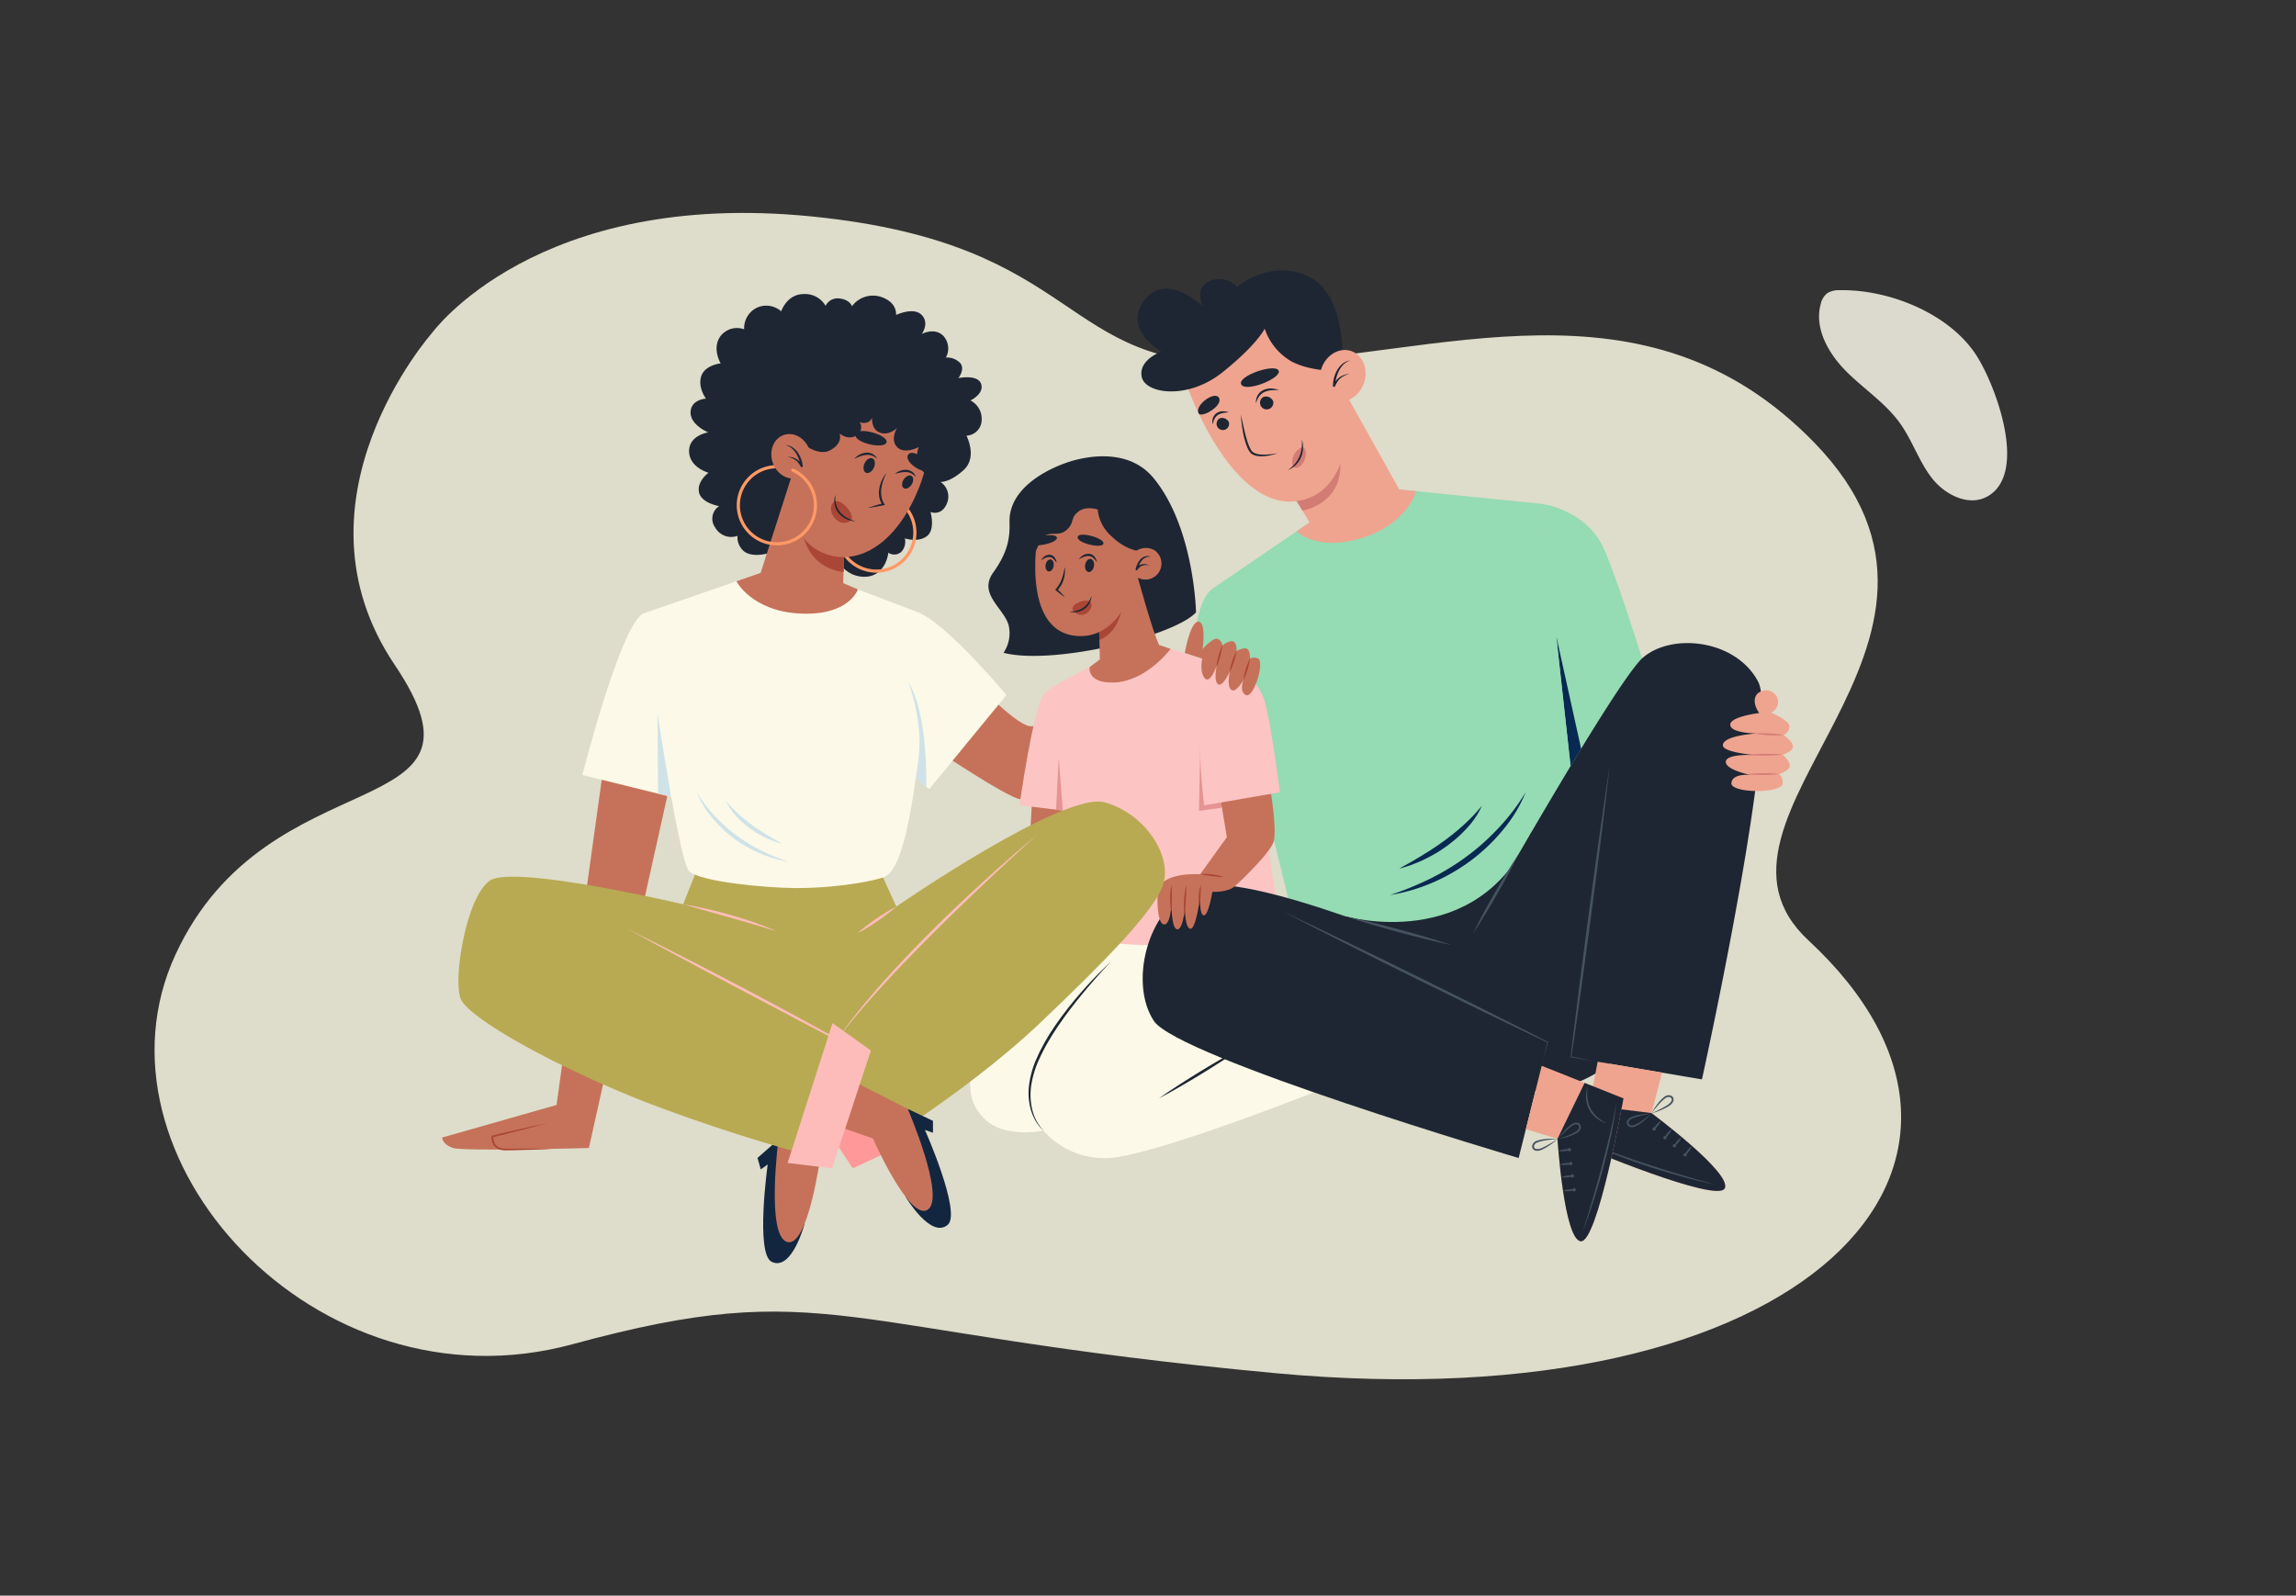 <svg xmlns="http://www.w3.org/2000/svg" xmlns:xlink="http://www.w3.org/1999/xlink" width="505" height="351" viewBox="0 0 505 351">
  <rect x="0" y="0" width="505" height="351" fill="#333333" stroke="none"/>
  <defs>
    <clipPath id="clip-path">
      <rect id="Rectángulo_401410" data-name="Rectángulo 401410" width="318.641" height="257.713" fill="none"/>
    </clipPath>
  </defs>
  <g id="_50" data-name="50" transform="translate(-915 -3698)">
    <g id="Grupo_1099280" data-name="Grupo 1099280" transform="translate(949 3757.84)">
      <path id="Trazado_126504" data-name="Trazado 126504" d="M97.9,294.99s22.912-31.635,83.45-25.579,53.875,33.654,95.788,32.308,87.541-20.866,124.768,17.469c43.187,44.474-30.612,82.3-1.3,109.477,52.516,48.693,0,106.089-117.282,95.193-97.266-9.033-98.137-21.71-154.6-6.356s-107.8-41.344-87.285-85.734,72.638-27.462,48.213-63.712S97.9,294.99,97.9,294.99Z" transform="translate(-36.834 -281.641)" fill="#dedcca"/>
      <path id="Trazado_126506" data-name="Trazado 126506" d="M29.132,51.434a4.886,4.886,0,0,0,2.829-.066,4.16,4.16,0,0,0,1.885-2c2.558-4.893.65-10.977-2.341-15.617s-7.033-8.644-9.245-13.7c-1.866-4.273-2.319-9.078-4.355-13.271S11.3-1.073,6.836.291c-10,3.057-6.871,23.866-4.02,31.113C6.825,41.607,18.715,49.455,29.132,51.434Z" transform="matrix(-0.978, 0.208, -0.208, -0.978, 409.845, 48.243)" fill="#dcdace"/>
    </g>
    <g id="Grupo_1099279" data-name="Grupo 1099279" transform="translate(0 -13)">
      <rect id="Rectángulo_401411" data-name="Rectángulo 401411" width="505" height="351" transform="translate(915 3711)" fill="none"/>
      <g id="Grupo_1099278" data-name="Grupo 1099278" transform="translate(1000 3731.146)">
        <path id="Trazado_875708" data-name="Trazado 875708" d="M956.081,1054.912l-.333,5.783,8.33-1.4v-5.231Z" transform="translate(-814.143 -897.896)" fill="#c6725a"/>
        <g id="Grupo_1099277" data-name="Grupo 1099277" transform="translate(0 -0.002)">
          <g id="Grupo_1099276" data-name="Grupo 1099276" transform="translate(0 0)" clip-path="url(#clip-path)">
            <path id="Trazado_875709" data-name="Trazado 875709" d="M1195.739,780.24s-4.051-38.849,3.7-44.122c6.318-4.3,17.765,40.365,17.765,40.365Z" transform="translate(-1017.675 -626.805)" fill="#95dbb3"/>
            <path id="Trazado_875710" data-name="Trazado 875710" d="M1738.488,650.717s-6.3-20.7-9.731-28.537c-3.866-8.837-13.756-10.053-13.756-10.053l5.814,63.719Z" transform="translate(-1460.905 -521.433)" fill="#95dbb3"/>
            <path id="Trazado_875711" data-name="Trazado 875711" d="M1739.745,837.07l2.324-3.812-5.469-24.781Z" transform="translate(-1479.303 -688.691)" fill="#082952"/>
            <path id="Trazado_875712" data-name="Trazado 875712" d="M1299.118,593.876l-31.337-3.174-19.714,7.261-21.283,14.532,16.661,68.484,38.568,15.28,23.564-43.672Z" transform="translate(-1045.022 -503.182)" fill="#95dbb3"/>
            <path id="Trazado_875713" data-name="Trazado 875713" d="M1349.241,449.464l11.684,20.926,3.708.375s-1.954,7.963-13.7,10.788c-8.522,2.05-12.609-1.933-12.609-1.933l2.885-1.97-5.082-8.391Z" transform="translate(-1138.166 -382.871)" fill="#efa48f"/>
            <path id="Trazado_875714" data-name="Trazado 875714" d="M1347.459,539.5l1.82,2.949s9.017-1.3,8.318-11.024c-.685-9.517-10.138,8.075-10.138,8.075" transform="translate(-1147.818 -450.284)" fill="#d37c75"/>
            <path id="Trazado_875715" data-name="Trazado 875715" d="M1224.638,353.07s1.97,17.726-9.356,21.1c-15.458,4.6-25.773-24.577-25.773-24.577l16.926-15.648,14.094,11.506Z" transform="translate(-1013.269 -284.465)" fill="#efa48f"/>
            <path id="Trazado_875716" data-name="Trazado 875716" d="M1346.947,528.111c.724.379.68,1.865.2,2.95s-1.671,1.941-2.315,1.372c-.587-.519-.382-2.026.206-2.993s1.6-1.491,1.913-1.329" transform="translate(-1145.278 -449.84)" fill="#d37c75"/>
            <path id="Trazado_875717" data-name="Trazado 875717" d="M1120.186,283.337s-5.063,1.749-4.326,5.523,10.131,5.155,17.814-1.013,9.237-9.573,9.237-9.573a13.042,13.042,0,0,0,6.178,7.364c4.694,2.3,10.908,1.933,10.908,1.933s1.335-16.293-7.134-20.619-16.016,2.117-16.016,2.117a5.36,5.36,0,0,0-5.983-1.289c-3.59,1.473-1.565,5.615-1.565,5.615s-8.008-7.938-12.979-1.2c-4.637,6.288,3.866,11.138,3.866,11.138" transform="translate(-949.746 -226.127)" fill="#1e2633"/>
            <path id="Trazado_875718" data-name="Trazado 875718" d="M1385.948,387.691c-1.035,3,.219,6.147,2.8,7.039s5.513-.814,6.548-3.81-.219-6.147-2.8-7.039-5.514.814-6.548,3.81" transform="translate(-1180.295 -326.804)" fill="#efa48f"/>
            <path id="Trazado_875719" data-name="Trazado 875719" d="M1408.783,401.972c-.377.137-.753.276-1.106.441a4.007,4.007,0,0,0-.948.6,3.529,3.529,0,0,0-.683.815,6.6,6.6,0,0,0-.486.935.249.249,0,0,1-.3.119.208.208,0,0,1-.153-.19v0a6.763,6.763,0,0,1,.217-1.748,8.386,8.386,0,0,1,.27-.847c.059-.138.116-.276.179-.412l.207-.4a5.006,5.006,0,0,1,1.18-1.435,3.536,3.536,0,0,1,1.78-.794,3.808,3.808,0,0,0-1.574.964,5.421,5.421,0,0,0-.99,1.421l-.176.389c-.054.131-.1.265-.151.4a7.856,7.856,0,0,0-.243.81,7.592,7.592,0,0,0-.224,1.656l-.458-.073a7.061,7.061,0,0,1,.564-.97,3.833,3.833,0,0,1,.822-.84,3.98,3.98,0,0,1,1.09-.549,8.212,8.212,0,0,1,1.188-.289" transform="translate(-1196.921 -339.932)" fill="#1e2633"/>
            <path id="Trazado_875720" data-name="Trazado 875720" d="M1204.919,455.533c.576,1.174,5.349-1.58,4.521-3.329s-5.424,1.488-4.521,3.329" transform="translate(-1026.298 -384.777)" fill="#1e2633"/>
            <path id="Trazado_875721" data-name="Trazado 875721" d="M1268.533,414.423c.967,1.835,9.042-1.432,8.212-3.065s-9.179,1.231-8.212,3.065" transform="translate(-1080.52 -349.997)" fill="#1e2633"/>
            <path id="Trazado_875722" data-name="Trazado 875722" d="M1226.209,477.541a2.326,2.326,0,0,1,0-1.352,2.1,2.1,0,0,1,.833-1.149,2.538,2.538,0,0,1,1.342-.4,3.349,3.349,0,0,1,1.322.232,12.786,12.786,0,0,0-1.28.155,3.1,3.1,0,0,0-1.106.427,2.239,2.239,0,0,0-.75.875,4.349,4.349,0,0,0-.362,1.212" transform="translate(-1044.447 -404.315)" fill="#1e2633"/>
            <path id="Trazado_875723" data-name="Trazado 875723" d="M1235.829,485.33a1.378,1.378,0,1,1-2.034-.9,1.612,1.612,0,0,1,2.034.9" transform="translate(-1050.525 -412.544)" fill="#1e2633"/>
            <path id="Trazado_875724" data-name="Trazado 875724" d="M1290.783,444.11a2.891,2.891,0,0,1,.309-1.7,2.811,2.811,0,0,1,1.287-1.247,3.753,3.753,0,0,1,1.738-.341,5.1,5.1,0,0,1,1.687.344,16.251,16.251,0,0,0-1.673.045,4.653,4.653,0,0,0-1.534.4,2.985,2.985,0,0,0-1.172,1,4.373,4.373,0,0,0-.642,1.5" transform="translate(-1099.518 -375.505)" fill="#1e2633"/>
            <path id="Trazado_875725" data-name="Trazado 875725" d="M1300.55,453.564a1.466,1.466,0,1,1-2.166-.956,1.715,1.715,0,0,1,2.166.956" transform="translate(-1105.515 -385.428)" fill="#1e2633"/>
            <path id="Trazado_875726" data-name="Trazado 875726" d="M1268.455,479.466c.254,1.209.505,2.413.791,3.605.148.594.292,1.189.469,1.772a13.669,13.669,0,0,0,.6,1.706,4.7,4.7,0,0,0,.406.774,1.994,1.994,0,0,0,.256.32,1.028,1.028,0,0,0,.143.123,1.607,1.607,0,0,0,.173.1,4.025,4.025,0,0,0,1.651.405,11.6,11.6,0,0,0,1.779-.042c.6-.051,1.192-.14,1.787-.244a11.667,11.667,0,0,1-1.755.483,9.528,9.528,0,0,1-1.824.187,4.128,4.128,0,0,1-1.85-.377,1.558,1.558,0,0,1-.221-.123,1.485,1.485,0,0,1-.2-.171,2.444,2.444,0,0,1-.321-.389,5.1,5.1,0,0,1-.459-.847,17.08,17.08,0,0,1-1-3.6,28.182,28.182,0,0,1-.425-3.686" transform="translate(-1080.519 -408.428)" fill="#1e2633"/>
            <path id="Trazado_875727" data-name="Trazado 875727" d="M469.528,356.662c-2.743,1.291-6.132,1.937-7.988.726a4,4,0,0,1-1.614-3.55A4.038,4.038,0,0,1,455,351.982a3.277,3.277,0,0,1,.888-4.68s-3.954-.645-4.438-3.066,2.1-4.277,2.1-4.277-4.2-1.13-4.276-4.68,4.2-4.2,4.2-4.2-3.954-1.614-3.873-4.438,3.389-2.985,3.389-2.985-1.856-2.421-1.049-4.922,4.277-2.824,4.277-2.824-2.017-3.389,0-6.052a4.585,4.585,0,0,1,5.164-1.452,5.013,5.013,0,0,1,2.824-4.761,4.956,4.956,0,0,1,5.326.807s1.21-3.712,4.841-3.792a5.247,5.247,0,0,1,4.922,2.582,2.957,2.957,0,0,1,3.066-1.614c2.259.242,2.743,1.695,2.743,1.695a5.742,5.742,0,0,1,6.213-2.1c3.873,1.21,3.47,4.035,3.47,4.035s3.873-1.856,5.648,0,0,4.2,0,4.2,2.9-1.614,4.841.484a4.152,4.152,0,0,1,.484,4.68,4.024,4.024,0,0,1,3.147,1.21c1.13,1.372-.4,3.308-.4,3.308s4.277-.888,5,1.291-2.34,3.631-2.34,3.631a4.545,4.545,0,0,1,2.451,4.357,3.492,3.492,0,0,1-3.339,3.389s2.5,4.761-.646,7.585-5.084,2.582-5.084,2.582a3.849,3.849,0,0,1,1.453,4.68c-1.211,2.985-3.631,1.936-3.631,1.936s1.13,3.873-.807,5.326-4.841.484-4.841.484a3.194,3.194,0,0,1-.807,2.985,2.315,2.315,0,0,1-2.824.161s-.4,4.6-4.438,5.245a6.466,6.466,0,0,1-6.213-2.824Z" transform="translate(-382.709 -256.115)" fill="#1e2633"/>
            <path id="Trazado_875728" data-name="Trazado 875728" d="M676.489,612.781a8.826,8.826,0,1,1,8.827-8.827,8.836,8.836,0,0,1-8.827,8.827m0-16.957a8.131,8.131,0,1,0,8.131,8.131,8.14,8.14,0,0,0-8.131-8.131" transform="translate(-568.741 -506.953)" fill="#f96"/>
            <path id="Trazado_875729" data-name="Trazado 875729" d="M1423.2,1117.421s29.22,8.5,41.021-18.6c0,0-2.877,33.373-13.911,32.816s-27.11-14.211-27.11-14.211" transform="translate(-1212.34 -936.014)" fill="#1e2633"/>
            <path id="Trazado_875730" data-name="Trazado 875730" d="M118.328,992.75l-10.533,75.829-25.17,7.171s0,1.537,2.462,2.3,29.821,0,29.821,0l18.064-81.094Z" transform="translate(-70.383 -845.663)" fill="#c6725a"/>
            <path id="Trazado_875731" data-name="Trazado 875731" d="M826.292,900.834c.081.242,5.971,5.922,8.392,6.148s15.17-4.292,15.17-4.292l.646,12.023s-15.25,8.553-17.994,8.311-18.882-11.092-18.882-11.092Z" transform="translate(-693.077 -767.365)" fill="#c6725a"/>
            <path id="Trazado_875732" data-name="Trazado 875732" d="M555.4,1555.883l-4.609,4.049.722,2.524,1.524-1.091s-2.759,19.71.9,21.433c4.452,2.1,7.215-8.4,7.215-8.4Z" transform="translate(-469.181 -1325.362)" fill="#12263f"/>
            <path id="Trazado_875733" data-name="Trazado 875733" d="M590.441,1472.915l-13.194,12.293s-2.734,20.987,1.853,22.515,7.308-18.363,7.308-18.363l11.176-7.893Z" transform="translate(-491.033 -1254.686)" fill="#c6725a"/>
            <path id="Trazado_875734" data-name="Trazado 875734" d="M931.585,1176.447s2.612,14.449.368,23.655a44.129,44.129,0,0,1-5.171,12.059s10.961-3.448,11.084-3.079,4.3,13.2,4.3,13.2-30.406,12.042-42.6,14.136a17.8,17.8,0,0,1-16.872-5.709s-8.128,1.681-12.562-2.216-6.65-11.04,5.172-28.651,17-23.4,17-23.4Z" transform="translate(-738.178 -1002.143)" fill="#fcf9e8"/>
            <path id="Trazado_875735" data-name="Trazado 875735" d="M1165.341,1417.5c-1.5,1.06-3.022,2.07-4.559,3.062-.766.5-1.542.983-2.314,1.474l-2.331,1.446-2.348,1.418c-.789.463-1.572.936-2.366,1.389-1.583.917-3.177,1.816-4.8,2.664,1.495-1.061,3.021-2.071,4.558-3.062.766-.5,1.543-.983,2.314-1.474l2.332-1.445,2.349-1.418c.788-.463,1.572-.935,2.366-1.389,1.583-.917,3.177-1.816,4.8-2.665" transform="translate(-976.737 -1207.481)" fill="#1e2633"/>
            <path id="Trazado_875736" data-name="Trazado 875736" d="M939.325,575.832s-.361-18.594-9.32-29.517c-4.6-5.61-11.96-5.391-17.419-3.95-4.118,1.087-14.512,5.377-14.28,13.643.1,3.553-.419,6.635-3.6,11.081-3.452,4.832,2.714,7.993,3.471,11.884a7.71,7.71,0,0,1-1.189,5.747c10.756,2.81,37.44-3.6,42.332-8.887" transform="translate(-761.262 -461.269)" fill="#1e2633"/>
            <path id="Trazado_875737" data-name="Trazado 875737" d="M955.254,831.466s-8.816,4.251-10.076,5.961c-2.4,3.262-5.344,24.4-5.344,24.4l9.516,1.188-1.5,26.132c15.233,5.826,35.882,3.6,49.256-1.329l-8.557-55.675-15.5-4.688Z" transform="translate(-800.587 -704.862)" fill="#fcc4c3"/>
            <path id="Trazado_875738" data-name="Trazado 875738" d="M1211.234,975.165l-5.063.713.335-16.017,4.841,10.2Z" transform="translate(-1027.464 -817.647)" fill="#e59493"/>
            <path id="Trazado_875739" data-name="Trazado 875739" d="M1061.566,731.044s-5.378,7.3-12.715,7.4c-5.757.081-5.08-3.4-5.08-3.4l2.249-1.693-.213-8.812,8.255-10.271s3.46,12.739,4.983,15.913Z" transform="translate(-889.103 -608.447)" fill="#c6725a"/>
            <path id="Trazado_875740" data-name="Trazado 875740" d="M1062.939,758.681s-.167,6.148-5.114,8.259l-.1-3.209s.14.006.14.006Z" transform="translate(-901.012 -646.274)" fill="#aa4636"/>
            <path id="Trazado_875741" data-name="Trazado 875741" d="M963.921,603.9s-4.745,23.4,8.724,24c10.225.454,12.984-13.956,12.984-13.956,1.712-4.306-.431-17.594-9.554-17.438s-11.79,5.528-12.154,7.4" transform="translate(-820.415 -508.125)" fill="#c6725a"/>
            <path id="Trazado_875742" data-name="Trazado 875742" d="M1022.213,755.936c1.342.917-1.088,4.454-3.451,2.271-1.579-1.458,2.4-2.988,3.451-2.271" transform="translate(-867.509 -643.78)" fill="#aa4636"/>
            <path id="Trazado_875743" data-name="Trazado 875743" d="M962.128,583.626c-.526-.3-3.846.243-7.8-3.584a8.963,8.963,0,0,1-3-5.844s-2.5-.885-4.227.438c-1.957,1.5-.747,2.486-2.689,4.106-1.8,1.5-3.5.1-4.93,1.452-.972.923-2.18,4.189-2.18,4.189s-5.885-2.572-3.649-6.982,10.282-12.218,17.183-11.175,10.543,6.408,10.816,10.276.474,7.123.474,7.123" transform="translate(-794.893 -482.254)" fill="#1e2633"/>
            <path id="Trazado_875744" data-name="Trazado 875744" d="M971.752,688.854a2.5,2.5,0,0,1,.783-.856,1.8,1.8,0,0,1,1.19-.339,1.5,1.5,0,0,1,1.065.668,2.312,2.312,0,0,1,.391,1.1,6.383,6.383,0,0,0-.691-.846,1.392,1.392,0,0,0-.818-.425,1.941,1.941,0,0,0-.947.185,8.122,8.122,0,0,0-.972.514" transform="translate(-827.776 -585.768)" fill="#1e2633"/>
            <path id="Trazado_875745" data-name="Trazado 875745" d="M980.112,696.092c-.131.727-.63,1.246-1.115,1.158s-.771-.748-.64-1.475.63-1.245,1.115-1.158.771.748.64,1.475" transform="translate(-833.375 -591.694)" fill="#1e2633"/>
            <path id="Trazado_875746" data-name="Trazado 875746" d="M1027.608,687.433a2.982,2.982,0,0,1,.958-.878,2.293,2.293,0,0,1,1.32-.341,1.717,1.717,0,0,1,.69.2,1.818,1.818,0,0,1,.534.455,2.465,2.465,0,0,1,.512,1.2,5.5,5.5,0,0,0-.793-.936,1.657,1.657,0,0,0-.983-.431,2.676,2.676,0,0,0-1.115.194,9.479,9.479,0,0,0-1.125.528" transform="translate(-875.357 -584.539)" fill="#1e2633"/>
            <path id="Trazado_875747" data-name="Trazado 875747" d="M1038.987,695.392c-.144.8-.69,1.362-1.22,1.267s-.844-.818-.7-1.613.69-1.362,1.22-1.267.844.818.7,1.613" transform="translate(-883.384 -590.978)" fill="#1e2633"/>
            <path id="Trazado_875748" data-name="Trazado 875748" d="M994.978,705.89a11.515,11.515,0,0,1-.036,1.368,6.865,6.865,0,0,1-.248,1.363,5.51,5.51,0,0,1-.562,1.286,6.465,6.465,0,0,1-.851,1.108l-.017-.291c.3.287.593.58.878.881s.568.607.835.93c-.351-.229-.686-.475-1.016-.728s-.654-.511-.973-.776l-.15-.125.134-.166a8.809,8.809,0,0,0,.757-1.073,6.953,6.953,0,0,0,.558-1.179,11.922,11.922,0,0,0,.371-1.276c.1-.437.2-.881.32-1.322" transform="translate(-845.738 -601.304)" fill="#1e2633"/>
            <path id="Trazado_875749" data-name="Trazado 875749" d="M1026.1,658.377c-.16,1.375,5.518,2.621,5.677,1.409s-5.518-2.783-5.677-1.409" transform="translate(-874.07 -560.376)" fill="#1e2633"/>
            <path id="Trazado_875750" data-name="Trazado 875750" d="M956.465,660.2c.455,1.307,6.109-.046,5.724-1.206s-6.179-.1-5.724,1.206" transform="translate(-814.733 -560.929)" fill="#1e2633"/>
            <path id="Trazado_875751" data-name="Trazado 875751" d="M1191.943,1194.3s-47.443-20.738-58.072-15.825-14.125,21.19-8.777,29.2,80.219,30.14,80.219,30.14l6.376-25.484Z" transform="translate(-956.291 -1003.228)" fill="#1e2633"/>
            <path id="Trazado_875752" data-name="Trazado 875752" d="M1644.2,914.792s17.278-78.269,12.341-87.525-18.923-10.738-25.3-5.266-40.726,66.572-40.726,66.572l11.635,28.947s7.493.231,12.4-1.261a30.156,30.156,0,0,0,9.426-4.9Z" transform="translate(-1354.859 -697.502)" fill="#1e2633"/>
            <path id="Trazado_875753" data-name="Trazado 875753" d="M1777.742,1440.352l-3.533,18.642s29.754,12.537,31.479,9.224-16.114-16.568-16.114-16.568l2.336-8.9Z" transform="translate(-1511.34 -1226.948)" fill="#efa48f"/>
            <path id="Trazado_875754" data-name="Trazado 875754" d="M1805.688,1523.483c-1.726,3.313-31.479-9.224-31.479-9.224l1.791-9.029,13.574,1.685s17.84,13.255,16.115,16.568" transform="translate(-1511.34 -1282.213)" fill="#1e2633"/>
            <path id="Trazado_875755" data-name="Trazado 875755" d="M1882.015,1527.567a3.43,3.43,0,0,1-.324.642,5.7,5.7,0,0,1-.412.57,5.608,5.608,0,0,1-.478.516.368.368,0,1,1-.242-.2,5.569,5.569,0,0,1,.412-.57,5.7,5.7,0,0,1,.478-.515,3.437,3.437,0,0,1,.566-.444" transform="translate(-1601.658 -1301.241)" fill="#455260"/>
            <path id="Trazado_875756" data-name="Trazado 875756" d="M1898.207,1540.18a3.437,3.437,0,0,1-.309.648,5.708,5.708,0,0,1-.4.578,5.562,5.562,0,0,1-.466.526.368.368,0,1,1-.247-.194,5.591,5.591,0,0,1,.4-.578,5.7,5.7,0,0,1,.466-.525,3.441,3.441,0,0,1,.555-.455" transform="translate(-1615.493 -1311.985)" fill="#455260"/>
            <path id="Trazado_875757" data-name="Trazado 875757" d="M1912.255,1552.452a3.471,3.471,0,0,1-.324.642,5.739,5.739,0,0,1-.411.57,5.639,5.639,0,0,1-.478.516.368.368,0,1,1-.243-.2,5.6,5.6,0,0,1,.412-.57,5.72,5.72,0,0,1,.478-.515,3.441,3.441,0,0,1,.566-.444" transform="translate(-1627.417 -1322.439)" fill="#455260"/>
            <path id="Trazado_875758" data-name="Trazado 875758" d="M1928.083,1565.627a3.438,3.438,0,0,1-.309.648,5.67,5.67,0,0,1-.4.578,5.539,5.539,0,0,1-.466.525.368.368,0,1,1-.247-.193,5.577,5.577,0,0,1,.4-.578,5.71,5.71,0,0,1,.467-.525,3.441,3.441,0,0,1,.555-.455" transform="translate(-1640.943 -1333.662)" fill="#455260"/>
            <path id="Trazado_875759" data-name="Trazado 875759" d="M1784.3,1560.328q1.7.746,3.427,1.4c1.149.45,2.308.874,3.466,1.3q3.482,1.254,7.008,2.384l1.761.568,1.769.546c1.175.378,2.363.711,3.543,1.075l3.554,1.042c1.186.345,2.377.671,3.561,1.026-1.207-.267-2.408-.555-3.612-.837-1.2-.307-2.4-.6-3.589-.931-2.384-.652-4.758-1.345-7.11-2.109s-4.689-1.575-6.994-2.473c-.574-.229-1.151-.451-1.723-.687s-1.144-.471-1.709-.722c-1.13-.5-2.26-1.005-3.353-1.584" transform="translate(-1519.938 -1329.148)" fill="#455260"/>
            <path id="Trazado_875760" data-name="Trazado 875760" d="M1846.7,1517.047c-1.026.215-2.05.432-3.047.714-.248.075-.495.15-.735.237a3.238,3.238,0,0,0-.676.31,1.469,1.469,0,0,0-.5.468.557.557,0,0,0-.038.556.7.7,0,0,0,.484.342,1.269,1.269,0,0,0,.67-.047c.057-.015.11-.041.166-.061l.173-.081c.116-.052.23-.11.342-.172s.225-.123.336-.188.222-.13.331-.2a21.435,21.435,0,0,0,2.491-1.88m0,0a12.732,12.732,0,0,1-2.318,2.139,7.418,7.418,0,0,1-.67.433c-.115.068-.232.134-.352.193l-.179.092c-.066.027-.13.06-.2.082a1.61,1.61,0,0,1-.875.07,1.09,1.09,0,0,1-.754-.539.9.9,0,0,1-.1-.486,1.055,1.055,0,0,1,.153-.452,1.773,1.773,0,0,1,.638-.592,3.615,3.615,0,0,1,.758-.318c.254-.084.512-.147.77-.207a18.429,18.429,0,0,1,3.124-.414" transform="translate(-1568.452 -1292.28)" fill="#455260"/>
            <path id="Trazado_875761" data-name="Trazado 875761" d="M1878.01,1494.077c.948-.448,1.892-.9,2.8-1.406.223-.13.446-.262.66-.4a3.237,3.237,0,0,0,.585-.46,1.469,1.469,0,0,0,.374-.571.557.557,0,0,0-.093-.55.7.7,0,0,0-.55-.219,1.27,1.27,0,0,0-.64.2c-.052.028-.1.066-.147.1l-.149.119c-.1.078-.2.161-.293.247s-.19.172-.282.262-.186.178-.276.271a21.431,21.431,0,0,0-1.983,2.409m0,0a12.723,12.723,0,0,1,1.755-2.621,7.393,7.393,0,0,1,.55-.578c.1-.093.194-.184.3-.27l.153-.131c.058-.042.112-.089.175-.126a1.608,1.608,0,0,1,.834-.272,1.088,1.088,0,0,1,.858.348.9.9,0,0,1,.207.451,1.056,1.056,0,0,1-.043.475,1.771,1.771,0,0,1-.482.725,3.6,3.6,0,0,1-.663.486c-.228.141-.464.262-.7.381a18.43,18.43,0,0,1-2.941,1.132" transform="translate(-1599.762 -1269.307)" fill="#455260"/>
            <path id="Trazado_875762" data-name="Trazado 875762" d="M1694.956,1446.409l17.982,7.17s-5.667,31.786-9.385,31.432-5.135-22.534-5.135-22.534l-6.948-2.133Z" transform="translate(-1440.859 -1232.107)" fill="#efa48f"/>
            <path id="Trazado_875763" data-name="Trazado 875763" d="M1100.524,679.24a3.534,3.534,0,1,0,5.2-1.278,3.807,3.807,0,0,0-5.2,1.278" transform="translate(-936.749 -577.027)" fill="#c6725a"/>
            <path id="Trazado_875764" data-name="Trazado 875764" d="M1115.079,691.768a1.789,1.789,0,0,0-.752-.141,2.149,2.149,0,0,0-.728.143,2.023,2.023,0,0,0-.625.375,2.272,2.272,0,0,0-.476.559.208.208,0,0,1-.295.066.228.228,0,0,1-.09-.247l0-.008a6.33,6.33,0,0,1,.409-1.156,4.784,4.784,0,0,1,.3-.541,3.444,3.444,0,0,1,.394-.483,2.213,2.213,0,0,1,1.058-.617,2.1,2.1,0,0,1,1.168.065,2.753,2.753,0,0,0-1.092.191,2.31,2.31,0,0,0-.851.645,3.206,3.206,0,0,0-.318.448,4.307,4.307,0,0,0-.263.495,8.128,8.128,0,0,0-.4,1.075l-.382-.188a2.676,2.676,0,0,1,.6-.624,2.232,2.232,0,0,1,.77-.356,2.06,2.06,0,0,1,.825-.028,1.547,1.547,0,0,1,.739.324" transform="translate(-947.335 -587.484)" fill="#1e2633"/>
            <path id="Trazado_875765" data-name="Trazado 875765" d="M1169.413,1035.594s1.411,8.211.79,11.365c-.438,2.226-6.853,8.488-8.64,10.036-1.6,1.385-4.9,1.205-4.9,1.205s-.847,5.234-1.873,5.17-.806-4.041-.806-4.041-.926,7.12-2.145,6.992-1.219-4.49-1.219-4.49-.428,4.807-1.711,4.612-1.236-5.589-1.236-5.589-.2,4.732-1.672,4.515-1.564-5.587-1.277-7.345c.7-4.318,9.259-3.7,9.259-3.7l5.873-8.147-1.475-8.916Z" transform="translate(-975.009 -882.159)" fill="#c6725a"/>
            <path id="Trazado_875766" data-name="Trazado 875766" d="M1225.511,885.952s-1.978-15.384-3.356-20.027a12.5,12.5,0,0,0-5.2-6.827s-8.557,9.285-8.921,14.929.819,14.8.819,14.8Z" transform="translate(-1028.99 -731.813)" fill="#fcc4c3"/>
            <path id="Trazado_875767" data-name="Trazado 875767" d="M1185.175,794s1.158-6.877,2.968-6.877.941,6.008.941,6.008,2.244-2.534,3.257-2.244a1.656,1.656,0,0,1,1.086,1.448s1.524-1.158,2.391-.869.722,2.1.722,2.1,1.737-.941,2.389-.434.579,2.1.579,2.1a1.984,1.984,0,0,1,1.81,0c1.448,1.013-1.082,8.759-2.674,8.035s-.583-3.33-.583-3.33-1.683,3.04-2.7,2.136-.272-4.018-.272-4.018-1.593,3.547-2.606,2.823-.289-4.126-.289-4.126-1.375,4.126-2.606,2.823-.579-4.357-.579-4.357Z" transform="translate(-1009.578 -670.505)" fill="#c6725a"/>
            <path id="Trazado_875768" data-name="Trazado 875768" d="M625.17,1069.4l3.532,7.772s36.869-25.424,45.836-22.934,15.248,12.1,12.662,18.623c-2.3,5.794-12.662,16.413-26.875,29.913-17.222,16.357-40.983,30.186-40.983,30.186l-12.931-19.581,6.657-42.552Z" transform="translate(-516.565 -897.894)" fill="#b8aa52"/>
            <path id="Trazado_875769" data-name="Trazado 875769" d="M613.809,1430.927l-18.836-23.478-6.957,5.009,15.459,23.326Z" transform="translate(-500.896 -1198.92)" fill="#f99"/>
            <path id="Trazado_875770" data-name="Trazado 875770" d="M771.357,1510.412l5.545,2.625v2.625l-1.765-.63s8.073,18.191,5.028,20.854c-3.7,3.24-9.246-6.091-9.246-6.091Z" transform="translate(-656.698 -1286.627)" fill="#12263f"/>
            <path id="Trazado_875771" data-name="Trazado 875771" d="M639.485,1455.132l16.066,8.19s8.4,19.426,4.41,22.156-12.076-15.646-12.076-15.646l-12.916-4.515Z" transform="translate(-540.892 -1239.538)" fill="#c6725a"/>
            <path id="Trazado_875772" data-name="Trazado 875772" d="M159.171,1157.558l-2.883,7.279s-37.411-8.867-42.583-5.172-8.07,21.772-6.346,25.959,20.123,14.6,40.538,22.669a388.09,388.09,0,0,0,38.506,12.433l8.142-23.745-7.013-38Z" transform="translate(-91.027 -986.053)" fill="#b8aa52"/>
            <path id="Trazado_875773" data-name="Trazado 875773" d="M357.878,1243.26c2.141,1.042,4.266,2.115,6.4,3.177s4.245,2.156,6.367,3.236l3.18,1.625,3.17,1.643c2.115,1.093,4.221,2.2,6.329,3.309s4.21,2.224,6.31,3.345,4.2,2.251,6.291,3.382q1.572.847,3.134,1.712l3.127,1.724,3.124,1.73,3.111,1.755.078.044-.034.08-.984,2.317-1,2.313.892-2.354.9-2.35.044.124-12.648-6.634-12.629-6.667-6.308-3.348-3.152-1.677-3.145-1.69-6.291-3.379c-2.09-1.141-4.188-2.265-6.272-3.416" transform="translate(-304.854 -1059.057)" fill="#fdbcba"/>
            <path id="Trazado_875774" data-name="Trazado 875774" d="M440.471,1206.687c1.766.263,3.515.619,5.254,1.013.871.194,1.736.41,2.6.627s1.724.458,2.584.694q2.574.731,5.106,1.6c1.686.586,3.351,1.235,4.976,1.973l-5.119-1.528c-.856-.241-1.7-.506-2.562-.742l-1.281-.371-1.284-.361-5.137-1.445c-1.714-.479-3.428-.959-5.14-1.464" transform="translate(-375.21 -1027.903)" fill="#fdbcba"/>
            <path id="Trazado_875775" data-name="Trazado 875775" d="M707.3,1210.012c-.648.595-1.33,1.141-2.024,1.67-.344.269-.7.52-1.049.78l-1.069.753q-1.076.741-2.193,1.424c-.743.456-1.5.9-2.287,1.285.648-.6,1.33-1.142,2.024-1.671s1.4-1.041,2.118-1.532L703.9,1212c.368-.233.731-.474,1.106-.7.743-.456,1.5-.9,2.287-1.286" transform="translate(-595.159 -1030.735)" fill="#fdbcba"/>
            <path id="Trazado_875776" data-name="Trazado 875776" d="M712.809,1103.616c-1.944,1.767-3.888,3.531-5.805,5.325l-1.448,1.334-1.439,1.344-1.439,1.344-1.428,1.355-2.851,2.715c-.945.911-1.9,1.808-2.837,2.729l-2.823,2.743-2.791,2.775c-.939.916-1.851,1.86-2.773,2.792s-1.845,1.866-2.745,2.819l-2.723,2.842q-1.331,1.449-2.675,2.886c-.905.95-1.757,1.948-2.632,2.925l-1.306,1.472c-.437.49-.844,1-1.27,1.5l-1.272,1.5c-.422.5-.856,1-1.252,1.518q-1.211,1.551-2.439,3.093,1.149-1.6,2.314-3.19c.379-.538.8-1.046,1.2-1.562l1.222-1.547c.412-.512.813-1.033,1.239-1.534l1.277-1.5c.857-1,1.69-2.015,2.576-2.985s1.751-1.961,2.633-2.935l2.7-2.876c.893-.964,1.82-1.9,2.737-2.837s1.83-1.887,2.768-2.807q5.576-5.574,11.414-10.875l1.457-1.326,1.468-1.315q1.465-1.317,2.946-2.617c1.984-1.721,3.968-3.443,6-5.109" transform="translate(-569.76 -940.103)" fill="#fdbcba"/>
            <path id="Trazado_875777" data-name="Trazado 875777" d="M741.011,772.306c6.229,2.056,19.769,18.317,19.769,18.317l-16.973,20.692-7.252-5.73-3.532-22.225Z" transform="translate(-624.418 -657.88)" fill="#fcf9e8"/>
            <path id="Trazado_875778" data-name="Trazado 875778" d="M769.365,894.2l3.118,2.352s.51-15.725-3.913-22.98c-2.875-4.716.8,20.628.8,20.628" transform="translate(-653.761 -743.643)" fill="#cfe2e8"/>
            <path id="Trazado_875779" data-name="Trazado 875779" d="M290.8,810.7l21.625,5.325-8.392-40.8C298.954,778.532,290.8,810.7,290.8,810.7" transform="translate(-247.714 -660.364)" fill="#fcf9e8"/>
            <path id="Trazado_875780" data-name="Trazado 875780" d="M405.046,906.229l-2.842-.7-.182-23.8Z" transform="translate(-342.458 -751.093)" fill="#cfe2e8"/>
            <path id="Trazado_875781" data-name="Trazado 875781" d="M380.116,734.233l20.657-7.129,26.708,1.775,12.91,4.922-4.115,10.086s6.052,10.974,4.518,22.432-3.567,24.654-7.763,25.945-12.3,2.374-19.388,2.316c-6.548-.053-20.7-1.36-23.282-3.7s-10.246-56.647-10.246-56.647" transform="translate(-323.798 -619.375)" fill="#fcf9e8"/>
            <path id="Trazado_875782" data-name="Trazado 875782" d="M531.493,574.86l-6.632,20.7-5.326,1.856s3.389,6.617,14.121,7.1,12.588-5.325,12.588-5.325l-3.228-1.372.242-6.859Z" transform="translate(-442.561 -489.688)" fill="#c6725a"/>
            <path id="Trazado_875783" data-name="Trazado 875783" d="M625.767,640.482l-.155,4.4s-7.746-.3-9.115-9.226c-1.241-8.09,9.27,4.824,9.27,4.824" transform="translate(-525.069 -539.208)" fill="#aa4636"/>
            <path id="Trazado_875784" data-name="Trazado 875784" d="M600.216,432.971s-2.308,13.207,4.68,18.075,17.348,1.614,23.239-13.233-1.21-25.74-13.152-26.063-14.413,17.188-14.766,21.221" transform="translate(-510.976 -350.74)" fill="#c6725a"/>
            <path id="Trazado_875785" data-name="Trazado 875785" d="M696.087,504.7c-.287,1.881,6.58,3.329,6.856,1.669s-6.569-3.55-6.856-1.669" transform="translate(-592.946 -429.254)" fill="#1e2633"/>
            <path id="Trazado_875786" data-name="Trazado 875786" d="M773.579,536.788c-1.078,1.553,3.531,4.614,4.5,3.25s-3.421-4.8-4.5-3.25" transform="translate(-658.827 -456.92)" fill="#1e2633"/>
            <path id="Trazado_875787" data-name="Trazado 875787" d="M660.523,608.176c1.537-.958,4.94,3.264,3.52,4.212-2.856,1.906-5.72-2.841-3.52-4.212" transform="translate(-561.995 -517.948)" fill="#aa4636"/>
            <path id="Trazado_875788" data-name="Trazado 875788" d="M603.066,410.8s3.55,3.228,6.374,1.614,1.937-3.631,1.937-3.631,1.856,1.611,3.712.443a2.069,2.069,0,0,0,.711-2.944,2.466,2.466,0,0,0,1.871,0,2,2,0,0,0,.968-2.179s-.726,3.357,1.372,4.382,4.035-.912,4.035-.912-1.614,2.5,0,4.2,4.761,0,4.761,0a5.209,5.209,0,0,0,2.582,6.617c4.357,2.34,6.536-7.343,4.438-11.861s-7.424-15.17-19.366-14.928-15.719,11.861-15.727,14.363,2.332,4.841,2.332,4.841" transform="translate(-511.729 -333.577)" fill="#1e2633"/>
            <path id="Trazado_875789" data-name="Trazado 875789" d="M579.733,511.957c.895,2.59-.19,5.316-2.422,6.087s-4.768-.7-5.662-3.294.189-5.316,2.422-6.087,4.768.7,5.662,3.294" transform="translate(-486.685 -433.124)" fill="#c6725a"/>
            <path id="Trazado_875790" data-name="Trazado 875790" d="M718.621,565.9a16.987,16.987,0,0,0-.7,1.694,9.435,9.435,0,0,0-.423,1.745,5.955,5.955,0,0,0,.01,1.758,4.255,4.255,0,0,0,.6,1.616l.173.276-.3.065q-.43.092-.862.172c-.288.056-.576.11-.865.159-.578.1-1.158.193-1.744.261.555-.2,1.114-.379,1.677-.546.281-.086.563-.167.845-.245s.565-.159.848-.231l-.131.341a4.26,4.26,0,0,1-.726-1.787,5.569,5.569,0,0,1,.036-1.909,7.2,7.2,0,0,1,.588-1.788,8.248,8.248,0,0,1,.978-1.581" transform="translate(-608.644 -482.055)" fill="#1e2633"/>
            <path id="Trazado_875791" data-name="Trazado 875791" d="M694.355,537.4a3.987,3.987,0,0,1,1.14-.892,3.817,3.817,0,0,1,1.412-.45,2.568,2.568,0,0,1,1.488.276,2.313,2.313,0,0,1,1,1.067,3.741,3.741,0,0,0-1.162-.712,2.936,2.936,0,0,0-1.28-.135,5.729,5.729,0,0,0-1.3.309c-.432.153-.859.337-1.3.538" transform="translate(-591.479 -456.62)" fill="#1e2633"/>
            <path id="Trazado_875792" data-name="Trazado 875792" d="M710.467,546.247c-.394.873-1.174,1.373-1.743,1.117s-.71-1.173-.316-2.046,1.174-1.373,1.743-1.117.71,1.173.316,2.046" transform="translate(-603.259 -463.514)" fill="#1e2633"/>
            <path id="Trazado_875793" data-name="Trazado 875793" d="M754.863,562.4a3.55,3.55,0,0,1,1.152-.669,3.459,3.459,0,0,1,1.348-.22,2.35,2.35,0,0,1,1.32.462,2.091,2.091,0,0,1,.755,1.119,3.527,3.527,0,0,0-.965-.791,2.723,2.723,0,0,0-1.135-.291,5.41,5.41,0,0,0-1.22.1c-.412.077-.826.18-1.255.295" transform="translate(-643.022 -478.311)" fill="#1e2633"/>
            <path id="Trazado_875794" data-name="Trazado 875794" d="M767.521,571.929c-.477.738-1.254,1.085-1.735.774s-.484-1.161-.006-1.9,1.254-1.085,1.734-.774.484,1.161.007,1.9" transform="translate(-652.018 -485.476)" fill="#1e2633"/>
            <path id="Trazado_875795" data-name="Trazado 875795" d="M592.453,527.353a6.745,6.745,0,0,1,1.053.138,3.169,3.169,0,0,1,1.79,1.049,6.356,6.356,0,0,1,.58.806l-.448.122a6.96,6.96,0,0,0-.344-1.433,7.113,7.113,0,0,0-.281-.689c-.056-.111-.107-.225-.164-.336l-.185-.326a4.844,4.844,0,0,0-.969-1.164,3.306,3.306,0,0,0-1.43-.722,3.006,3.006,0,0,1,1.616.528,4.394,4.394,0,0,1,1.159,1.159l.217.337c.068.115.13.231.194.348a7.494,7.494,0,0,1,.312.725,6.079,6.079,0,0,1,.347,1.527v0a.224.224,0,0,1-.215.231.237.237,0,0,1-.233-.113,5.894,5.894,0,0,0-.5-.779,3.092,3.092,0,0,0-.653-.657,5.376,5.376,0,0,0-1.849-.755" transform="translate(-504.336 -447.043)" fill="#1e2633"/>
            <path id="Trazado_875796" data-name="Trazado 875796" d="M168.369,1531.343c-1,.285-2.015.549-3.022.823s-2.019.535-3.03.792q-3.033.783-6.076,1.52l.148-.164a2.87,2.87,0,0,0,.052.852,2.5,2.5,0,0,0,.319.785,2.236,2.236,0,0,0,1.381.925l.434.075c.145.021.3.019.444.03s.3.011.455.009l.463,0,1.851-.009q1.851,0,3.7.008c1.234.016,2.469.022,3.7.052-1.233.065-2.467.105-3.7.156s-2.467.079-3.7.112l-1.851.043-.463.01c-.154,0-.308.008-.47,0s-.32,0-.479-.026l-.479-.081-.468-.15a4.771,4.771,0,0,1-.441-.231,2.343,2.343,0,0,1-.391-.315,2.07,2.07,0,0,1-.173-.183l-.148-.2a2.8,2.8,0,0,1-.376-.919,3.23,3.23,0,0,1-.051-.989l.013-.132.135-.032q3.045-.73,6.1-1.425,1.526-.35,3.057-.68c1.021-.217,2.04-.443,3.065-.649" transform="translate(-132.872 -1304.458)" fill="#aa4636"/>
            <path id="Trazado_875797" data-name="Trazado 875797" d="M532.585,555.594a8.827,8.827,0,1,1-4.428-.811c.121.237.24.457.374.673a8.135,8.135,0,1,0,3.621.7.3.3,0,0,1-.062-.508.479.479,0,0,1,.5-.058" transform="translate(-442.961 -472.586)" fill="#f96"/>
            <path id="Trazado_875798" data-name="Trazado 875798" d="M460.394,1039.97a31.128,31.128,0,0,0,3.91,5.177c.737.786,1.494,1.552,2.3,2.266a29.949,29.949,0,0,0,2.494,2.042c.424.33.87.631,1.309.94.45.293.9.592,1.36.867.453.291.924.55,1.392.817.233.135.477.25.714.378s.473.26.717.373a48.633,48.633,0,0,0,6.021,2.461,27.312,27.312,0,0,1-6.307-1.844,27.983,27.983,0,0,1-5.728-3.295,27.247,27.247,0,0,1-4.783-4.561,20.965,20.965,0,0,1-3.4-5.621" transform="translate(-392.182 -885.887)" fill="#cfe2e8"/>
            <path id="Trazado_875799" data-name="Trazado 875799" d="M504.311,1053.328a25.352,25.352,0,0,0,2.686,2.831c.233.223.486.426.725.642s.491.419.744.619c.491.417,1.013.8,1.53,1.184.53.369,1.048.755,1.594,1.1.271.177.532.37.811.534s.554.336.828.51.557.334.839.5l.844.5c.567.326,1.149.626,1.714.978q-.956-.258-1.895-.59c-.609-.255-1.237-.478-1.826-.784q-.9-.428-1.755-.943c-.58-.327-1.121-.717-1.669-1.1-.268-.2-.525-.411-.787-.616s-.518-.419-.763-.645-.495-.446-.727-.686-.474-.469-.689-.724a12.127,12.127,0,0,1-2.2-3.307" transform="translate(-429.592 -897.266)" fill="#cfe2e8"/>
            <path id="Trazado_875800" data-name="Trazado 875800" d="M1763.139,1063.563l-2.573-.411-2.571-.423-.085-.014.01-.088.475-4.037.5-4.034c.335-2.688.654-5.379,1-8.066l1.044-8.061c.351-2.687.687-5.375,1.059-8.059l1.094-8.054.547-4.027.57-4.024,1.15-8.047c.4-2.68.786-5.362,1.2-8.039-.294,2.694-.622,5.384-.934,8.075l-.989,8.068-.5,4.033-.522,4.03-1.044,8.061c-.34,2.688-.717,5.371-1.079,8.056l-1.094,8.054c-.364,2.685-.758,5.365-1.136,8.048l-.572,4.024-.595,4.021-.074-.1,2.557.5Z" transform="translate(-1497.457 -850.289)" fill="#455260"/>
            <path id="Trazado_875801" data-name="Trazado 875801" d="M1331.985,1217.713l7.307,3.481,7.291,3.515q3.648,1.752,7.281,3.534l7.267,3.564q7.262,3.574,14.5,7.2l7.226,3.646,3.611,1.827,3.6,1.846.058.03-.016.06q-.551,2.08-1.121,4.155.475-2.1.968-4.194l.042.09-3.658-1.733-3.648-1.753-7.291-3.515q-7.279-3.539-14.534-7.128l-7.248-3.6q-3.621-1.806-7.232-3.634l-7.219-3.661-3.6-1.853c-1.2-.617-2.4-1.237-3.587-1.875" transform="translate(-1134.637 -1037.295)" fill="#455260"/>
            <path id="Trazado_875802" data-name="Trazado 875802" d="M995.449,1000.686l-.894-11.615-.6,11.428Z" transform="translate(-846.686 -842.528)" fill="#e59493"/>
            <path id="Trazado_875803" data-name="Trazado 875803" d="M1163.578,1183.645a11.5,11.5,0,0,1-.209-1.481c-.044-.5-.06-.993-.063-1.49a14.269,14.269,0,0,1,.081-1.494,4.637,4.637,0,0,1,.359-1.46,13.247,13.247,0,0,0-.048,1.477l.007,1.477c0,.493-.006.987-.025,1.482s-.042.991-.1,1.489" transform="translate(-990.949 -1003.228)" fill="#aa4636"/>
            <path id="Trazado_875804" data-name="Trazado 875804" d="M1183.8,1184.635a16.7,16.7,0,0,1-.092-1.742c-.006-.58.012-1.16.043-1.739s.085-1.158.17-1.735c.038-.288.091-.576.152-.862.035-.143.063-.285.11-.426.023-.07.041-.141.068-.209l.091-.2a3.76,3.76,0,0,0-.05.431c-.013.143-.018.288-.025.432-.015.287-.025.576-.037.864-.022.576-.052,1.153-.082,1.729s-.074,1.153-.131,1.729-.118,1.153-.218,1.729" transform="translate(-1008.328 -1003.228)" fill="#aa4636"/>
            <path id="Trazado_875805" data-name="Trazado 875805" d="M1205.782,1182.441a8.019,8.019,0,0,1-.107-1.193c-.009-.4,0-.795.026-1.191a10.734,10.734,0,0,1,.147-1.186,4.106,4.106,0,0,1,.355-1.151c-.029.4-.028.791-.046,1.185s-.029.786-.058,1.179-.065.786-.114,1.178a10.418,10.418,0,0,1-.2,1.178" transform="translate(-1027.038 -1003.228)" fill="#aa4636"/>
            <path id="Trazado_875806" data-name="Trazado 875806" d="M665.119,598.449a6.007,6.007,0,0,0,.136,2.037,4.507,4.507,0,0,0,.878,1.774,5.326,5.326,0,0,0,1.541,1.267,11.212,11.212,0,0,0,1.892.821,6.253,6.253,0,0,1-2.034-.544l-.242-.114-.233-.134c-.158-.085-.3-.2-.451-.3a4.9,4.9,0,0,1-.783-.749,4.162,4.162,0,0,1-.872-1.963,4.312,4.312,0,0,1,.167-2.1" transform="translate(-566.382 -509.782)" fill="#1e2633"/>
            <path id="Trazado_875807" data-name="Trazado 875807" d="M1013.627,752.15a7.121,7.121,0,0,0,1.627-.237,4.742,4.742,0,0,0,1.447-.659,4.23,4.23,0,0,0,1.105-1.131,7.489,7.489,0,0,0,.73-1.472,4.152,4.152,0,0,1-.462,1.631,3.669,3.669,0,0,1-1.146,1.3,3.989,3.989,0,0,1-1.608.634,4.059,4.059,0,0,1-1.692-.066" transform="translate(-863.447 -637.73)" fill="#1e2633"/>
            <path id="Trazado_875808" data-name="Trazado 875808" d="M1337.863,523.409a7.122,7.122,0,0,0,1.49-1.277c.1-.127.214-.243.307-.374s.194-.258.279-.394.167-.274.25-.411l.208-.434.054-.108.042-.113.083-.226.084-.226c.026-.076.039-.156.062-.233l.123-.468c.022-.16.047-.32.075-.48l.04-.241.014-.244.034-.491c.011-.328-.011-.658,0-1,.075.324.15.654.194.988l.031.506.012.254-.018.254c-.011.17-.024.34-.04.51l-.1.5c-.018.084-.033.168-.059.25l-.085.243-.085.243-.043.122-.056.116a5.188,5.188,0,0,1-1.185,1.666,4.673,4.673,0,0,1-1.712,1.061" transform="translate(-1139.644 -440.139)" fill="#1e2633"/>
            <path id="Trazado_875809" data-name="Trazado 875809" d="M956.553,1329.076a8.353,8.353,0,0,1-1.715-2.128,11.409,11.409,0,0,1-1.081-2.533,13.831,13.831,0,0,1-.358-5.492,21.024,21.024,0,0,1,1.46-5.32l.568-1.256.285-.627.32-.609.643-1.217c.216-.4.463-.791.693-1.187s.463-.791.716-1.173l.755-1.147.377-.573.4-.56.8-1.118c.265-.372.551-.729.826-1.095s.55-.73.836-1.086c.576-.709,1.137-1.431,1.737-2.119a87.628,87.628,0,0,1,7.552-7.917c-1.255,1.322-2.493,2.658-3.682,4.036-.3.339-.6.688-.894,1.031s-.594.688-.883,1.04l-.876,1.046-.857,1.061c-.287.352-.571.707-.846,1.069l-.837,1.075c-.279.359-.542.729-.814,1.092s-.546.726-.8,1.1l-.78,1.115-.391.557-.371.57-.742,1.14c-.249.379-.467.776-.7,1.163a41.039,41.039,0,0,0-2.5,4.809,21.527,21.527,0,0,0-1.52,5.165,14.027,14.027,0,0,0,.179,5.354,10.177,10.177,0,0,0,2.515,4.736" transform="translate(-812.038 -1100.506)" fill="#1e2633"/>
            <path id="Trazado_875810" data-name="Trazado 875810" d="M1519.754,1040.512a45.884,45.884,0,0,1-5.763,7.63c-1.086,1.159-2.2,2.288-3.388,3.34a44.151,44.151,0,0,1-3.675,3.009c-.625.487-1.282.929-1.93,1.385-.664.433-1.323.872-2,1.277-.668.428-1.362.811-2.052,1.2-.343.2-.7.369-1.052.558s-.7.384-1.057.551a71.739,71.739,0,0,1-8.875,3.627,40.275,40.275,0,0,0,9.295-2.718,41.239,41.239,0,0,0,8.442-4.856,40.141,40.141,0,0,0,7.05-6.722,30.9,30.9,0,0,0,5.01-8.285" transform="translate(-1269.204 -886.348)" fill="#082952"/>
            <path id="Trazado_875811" data-name="Trazado 875811" d="M1521.979,1060.2a37.328,37.328,0,0,1-3.959,4.173c-.344.329-.717.628-1.069.947s-.724.617-1.1.913c-.724.615-1.493,1.177-2.255,1.745-.78.544-1.544,1.112-2.35,1.622-.4.26-.784.545-1.2.786s-.817.495-1.221.752-.821.493-1.236.733l-1.245.731c-.836.48-1.693.922-2.525,1.441q1.408-.381,2.792-.87c.9-.375,1.824-.7,2.692-1.155q1.325-.631,2.586-1.39c.855-.482,1.652-1.056,2.459-1.615.394-.292.773-.606,1.16-.908s.763-.618,1.125-.951.729-.658,1.072-1.012.7-.691,1.016-1.068a17.871,17.871,0,0,0,3.25-4.874" transform="translate(-1281.019 -903.119)" fill="#082952"/>
            <path id="Trazado_875812" data-name="Trazado 875812" d="M1623.021,1132.043c-.729,1.517-1.509,3-2.307,4.482-.394.741-.807,1.472-1.211,2.208l-1.24,2.191L1617,1143.1c-.433.719-.855,1.444-1.3,2.158-.874,1.433-1.767,2.856-2.71,4.25.728-1.517,1.508-3.005,2.306-4.482.394-.742.807-1.472,1.211-2.208l1.24-2.191,1.268-2.175c.432-.72.856-1.444,1.3-2.158.874-1.433,1.767-2.856,2.71-4.25" transform="translate(-1374.007 -964.318)" fill="#455260"/>
            <path id="Trazado_875813" data-name="Trazado 875813" d="M1423.2,1224.388c1.989.41,3.963.878,5.931,1.365.986.238,1.966.5,2.948.747l2.939.779,2.931.81c.974.281,1.951.551,2.922.843,1.945.572,3.885,1.165,5.809,1.815-1.989-.41-3.963-.877-5.932-1.364-.986-.238-1.965-.5-2.948-.747l-2.939-.779-2.931-.811c-.974-.281-1.951-.551-2.922-.843-1.945-.572-3.885-1.165-5.81-1.814" transform="translate(-1212.34 -1042.981)" fill="#455260"/>
            <path id="Trazado_875814" data-name="Trazado 875814" d="M1991.806,889.6a2.7,2.7,0,0,1,4.143,1.234,2.533,2.533,0,0,1-1.454,3.138s4.009,1.659,4.082,3.008a2.123,2.123,0,0,1-1.3,1.922s2.041,1.361,2.053,2.533-2.241,1.753-2.241,1.753,1.867,1.711,1.526,2.712-2.3,1.58-2.3,1.58a2.543,2.543,0,0,1,.757,2.193c-.622,2.178-11.473,2.025-11.262-.208s4.2-1.77,4.2-1.77-5.314-1.076-5.435-2.813c-.138-1.971,6.473-1.57,6.473-1.57s-7.1-.546-7.115-2.142c-.02-2.2,7.516-2.613,7.516-2.613s-5.983,0-5.891-1.971c.082-1.761,6.364-2.519,6.364-2.519-1.417-2.014-1.175-3.755-.114-4.468" transform="translate(-1689.989 -757.364)" fill="#efa48f"/>
            <path id="Trazado_875815" data-name="Trazado 875815" d="M1207.963,1161.573a7.392,7.392,0,0,1,1.319-.075c.44.006.877.045,1.312.095s.868.127,1.295.227a8.822,8.822,0,0,1,1.265.375c-.444,0-.879-.03-1.313-.068s-.865-.088-1.3-.139c-.862-.111-1.717-.232-2.582-.415" transform="translate(-1028.99 -989.407)" fill="#aa4636"/>
            <path id="Trazado_875816" data-name="Trazado 875816" d="M1232.134,827.013a9.575,9.575,0,0,1,.174-1.218q.12-.6.281-1.189c.107-.393.23-.781.366-1.165a9.454,9.454,0,0,1,.474-1.135,9.464,9.464,0,0,1-.173,1.218c-.08.4-.173.8-.282,1.188s-.23.78-.367,1.165a9.578,9.578,0,0,1-.473,1.136" transform="translate(-1049.58 -700.472)" fill="#aa4636"/>
            <path id="Trazado_875817" data-name="Trazado 875817" d="M1251.735,835.219a9.4,9.4,0,0,1,.228-1.2q.146-.59.334-1.166c.124-.384.265-.763.417-1.139a9.338,9.338,0,0,1,.524-1.1,9.355,9.355,0,0,1-.228,1.2c-.1.393-.208.782-.334,1.166s-.265.763-.418,1.138a9.444,9.444,0,0,1-.523,1.1" transform="translate(-1066.277 -707.547)" fill="#aa4636"/>
            <path id="Trazado_875818" data-name="Trazado 875818" d="M1272.142,846.553a9.764,9.764,0,0,1,.214-1.222q.139-.6.32-1.189c.12-.392.255-.78.4-1.164a9.628,9.628,0,0,1,.511-1.131,9.626,9.626,0,0,1-.213,1.222c-.093.4-.2.8-.32,1.189s-.256.78-.4,1.163a9.692,9.692,0,0,1-.51,1.131" transform="translate(-1083.66 -717.119)" fill="#aa4636"/>
            <path id="Trazado_875819" data-name="Trazado 875819" d="M2031.323,952.748c.531-.057,1.06-.074,1.589-.078s1.056.011,1.583.033,1.054.063,1.579.121a15.887,15.887,0,0,1,1.574.232,15.806,15.806,0,0,1-1.589.079c-.529.006-1.056-.011-1.583-.033s-1.054-.064-1.579-.122-1.051-.124-1.574-.232" transform="translate(-1730.36 -811.52)" fill="#d37c75"/>
            <path id="Trazado_875820" data-name="Trazado 875820" d="M2019.9,983.424c.651-.09,1.3-.141,1.955-.179s1.3-.056,1.957-.068,1.305,0,1.958.02,1.306.057,1.959.132c-.651.091-1.3.142-1.955.179s-1.3.056-1.957.067-1.3,0-1.958-.021-1.306-.057-1.959-.131" transform="translate(-1720.633 -837.507)" fill="#d37c75"/>
            <path id="Trazado_875821" data-name="Trazado 875821" d="M2019.9,1012.2c.587-.086,1.175-.133,1.762-.165s1.175-.047,1.763-.055,1.176.005,1.763.033,1.176.066,1.764.145c-.587.086-1.175.133-1.762.166s-1.176.047-1.763.054-1.176-.005-1.764-.034-1.176-.065-1.764-.145" transform="translate(-1720.633 -862.047)" fill="#d37c75"/>
            <path id="Trazado_875822" data-name="Trazado 875822" d="M1743.5,1506.632c3.719.354,9.386-31.432,9.386-31.432l-8.551-3.409-5.97,12.307s1.417,22.18,5.135,22.534" transform="translate(-1480.803 -1253.729)" fill="#1e2633"/>
            <path id="Trazado_875823" data-name="Trazado 875823" d="M1739.762,1570.6a3.451,3.451,0,0,1,.68-.234,5.782,5.782,0,0,1,1.395-.157.368.368,0,1,1,.035.312,5.555,5.555,0,0,1-.693.121,5.7,5.7,0,0,1-.7.035,3.464,3.464,0,0,1-.715-.077" transform="translate(-1481.997 -1337.565)" fill="#455260"/>
            <path id="Trazado_875824" data-name="Trazado 875824" d="M1741.695,1591.052a3.439,3.439,0,0,1,.684-.219,5.7,5.7,0,0,1,.694-.106,5.606,5.606,0,0,1,.7-.02.368.368,0,1,1,.028.313,5.579,5.579,0,0,1-.694.1,5.649,5.649,0,0,1-.7.02,3.437,3.437,0,0,1-.712-.093" transform="translate(-1483.644 -1355.023)" fill="#455260"/>
            <path id="Trazado_875825" data-name="Trazado 875825" d="M1744.192,1609.512a3.448,3.448,0,0,1,.68-.234,5.726,5.726,0,0,1,.693-.121,5.582,5.582,0,0,1,.7-.036.368.368,0,1,1,.035.312,5.606,5.606,0,0,1-.693.121,5.725,5.725,0,0,1-.7.035,3.463,3.463,0,0,1-.715-.077" transform="translate(-1485.771 -1370.712)" fill="#455260"/>
            <path id="Trazado_875826" data-name="Trazado 875826" d="M1746.8,1629.964a3.448,3.448,0,0,1,.684-.218,5.685,5.685,0,0,1,.694-.106,5.605,5.605,0,0,1,.7-.02.368.368,0,1,1,.028.313,5.6,5.6,0,0,1-.694.105,5.7,5.7,0,0,1-.7.02,3.42,3.42,0,0,1-.712-.093" transform="translate(-1487.988 -1388.17)" fill="#455260"/>
            <path id="Trazado_875827" data-name="Trazado 875827" d="M1781.144,1477a9.347,9.347,0,0,0-.051,2.487,7,7,0,0,0,.685,2.337,5.765,5.765,0,0,0,.651,1.027,6.614,6.614,0,0,0,.836.894,10.406,10.406,0,0,0,2.065,1.389,6.948,6.948,0,0,1-2.264-1.15,5.843,5.843,0,0,1-1.644-1.981,6.229,6.229,0,0,1-.638-2.491,6.5,6.5,0,0,1,.36-2.512" transform="translate(-1516.935 -1258.168)" fill="#455260"/>
            <path id="Trazado_875828" data-name="Trazado 875828" d="M1783.194,1500.093c-.109,1.232-.3,2.454-.495,3.675-.1.611-.215,1.218-.323,1.826s-.241,1.213-.361,1.82c-.5,2.422-1.094,4.824-1.73,7.213s-1.348,4.758-2.1,7.114c-.373,1.178-.778,2.346-1.171,3.518-.418,1.163-.83,2.328-1.262,3.486.347-1.187.721-2.363,1.077-3.546l1.059-3.549c.336-1.188.7-2.366,1.025-3.558l.5-1.781.482-1.787q.963-3.574,1.812-7.177c.274-1.2.549-2.406.8-3.615s.488-2.42.686-3.639" transform="translate(-1512.656 -1277.837)" fill="#455260"/>
            <path id="Trazado_875829" data-name="Trazado 875829" d="M1738.695,1534.389a18.443,18.443,0,0,1,2.047-2.4c.191-.183.384-.365.592-.533a3.6,3.6,0,0,1,.679-.463,1.77,1.77,0,0,1,.844-.213,1.05,1.05,0,0,1,.462.118.9.9,0,0,1,.356.345,1.09,1.09,0,0,1,.042.925,1.609,1.609,0,0,1-.535.7c-.056.046-.118.082-.177.123l-.175.1c-.115.069-.234.131-.353.19a7.354,7.354,0,0,1-.728.326,12.729,12.729,0,0,1-3.056.781m0,0a21.435,21.435,0,0,0,2.932-1.067c.117-.054.234-.109.347-.17s.23-.115.341-.179.224-.124.33-.194l.162-.1c.047-.036.1-.067.142-.106a1.269,1.269,0,0,0,.4-.536.7.7,0,0,0-.024-.592.557.557,0,0,0-.487-.271,1.467,1.467,0,0,0-.663.162,3.244,3.244,0,0,0-.628.4c-.2.155-.4.321-.6.488-.78.683-1.518,1.423-2.257,2.168" transform="translate(-1481.088 -1303.98)" fill="#455260"/>
            <path id="Trazado_875830" data-name="Trazado 875830" d="M1706.421,1554.748a18.437,18.437,0,0,1-2.55,1.852c-.228.134-.458.266-.7.38a3.593,3.593,0,0,1-.768.292,1.77,1.77,0,0,1-.87.01,1.046,1.046,0,0,1-.422-.223.9.9,0,0,1-.266-.418,1.09,1.09,0,0,1,.175-.91,1.609,1.609,0,0,1,.683-.552c.065-.032.134-.052.2-.078l.193-.057c.128-.04.258-.073.388-.1a7.36,7.36,0,0,1,.784-.147,12.724,12.724,0,0,1,3.154-.047m0,0a21.4,21.4,0,0,0-3.1.353c-.127.025-.253.052-.377.084s-.25.058-.373.095-.247.069-.367.111l-.181.06c-.054.024-.111.042-.162.07a1.266,1.266,0,0,0-.518.427.7.7,0,0,0-.115.581.557.557,0,0,0,.411.377,1.466,1.466,0,0,0,.683,0,3.25,3.25,0,0,0,.7-.241c.234-.1.465-.218.7-.335.918-.482,1.809-1.03,2.7-1.581" transform="translate(-1448.814 -1324.33)" fill="#455260"/>
            <path id="Trazado_875831" data-name="Trazado 875831" d="M613.862,1389.063l-8.524,25.929-9.79-1.189,9.868-30.761Z" transform="translate(-507.312 -1178.129)" fill="#fdbcba"/>
          </g>
        </g>
      </g>
    </g>
  </g>
</svg>

